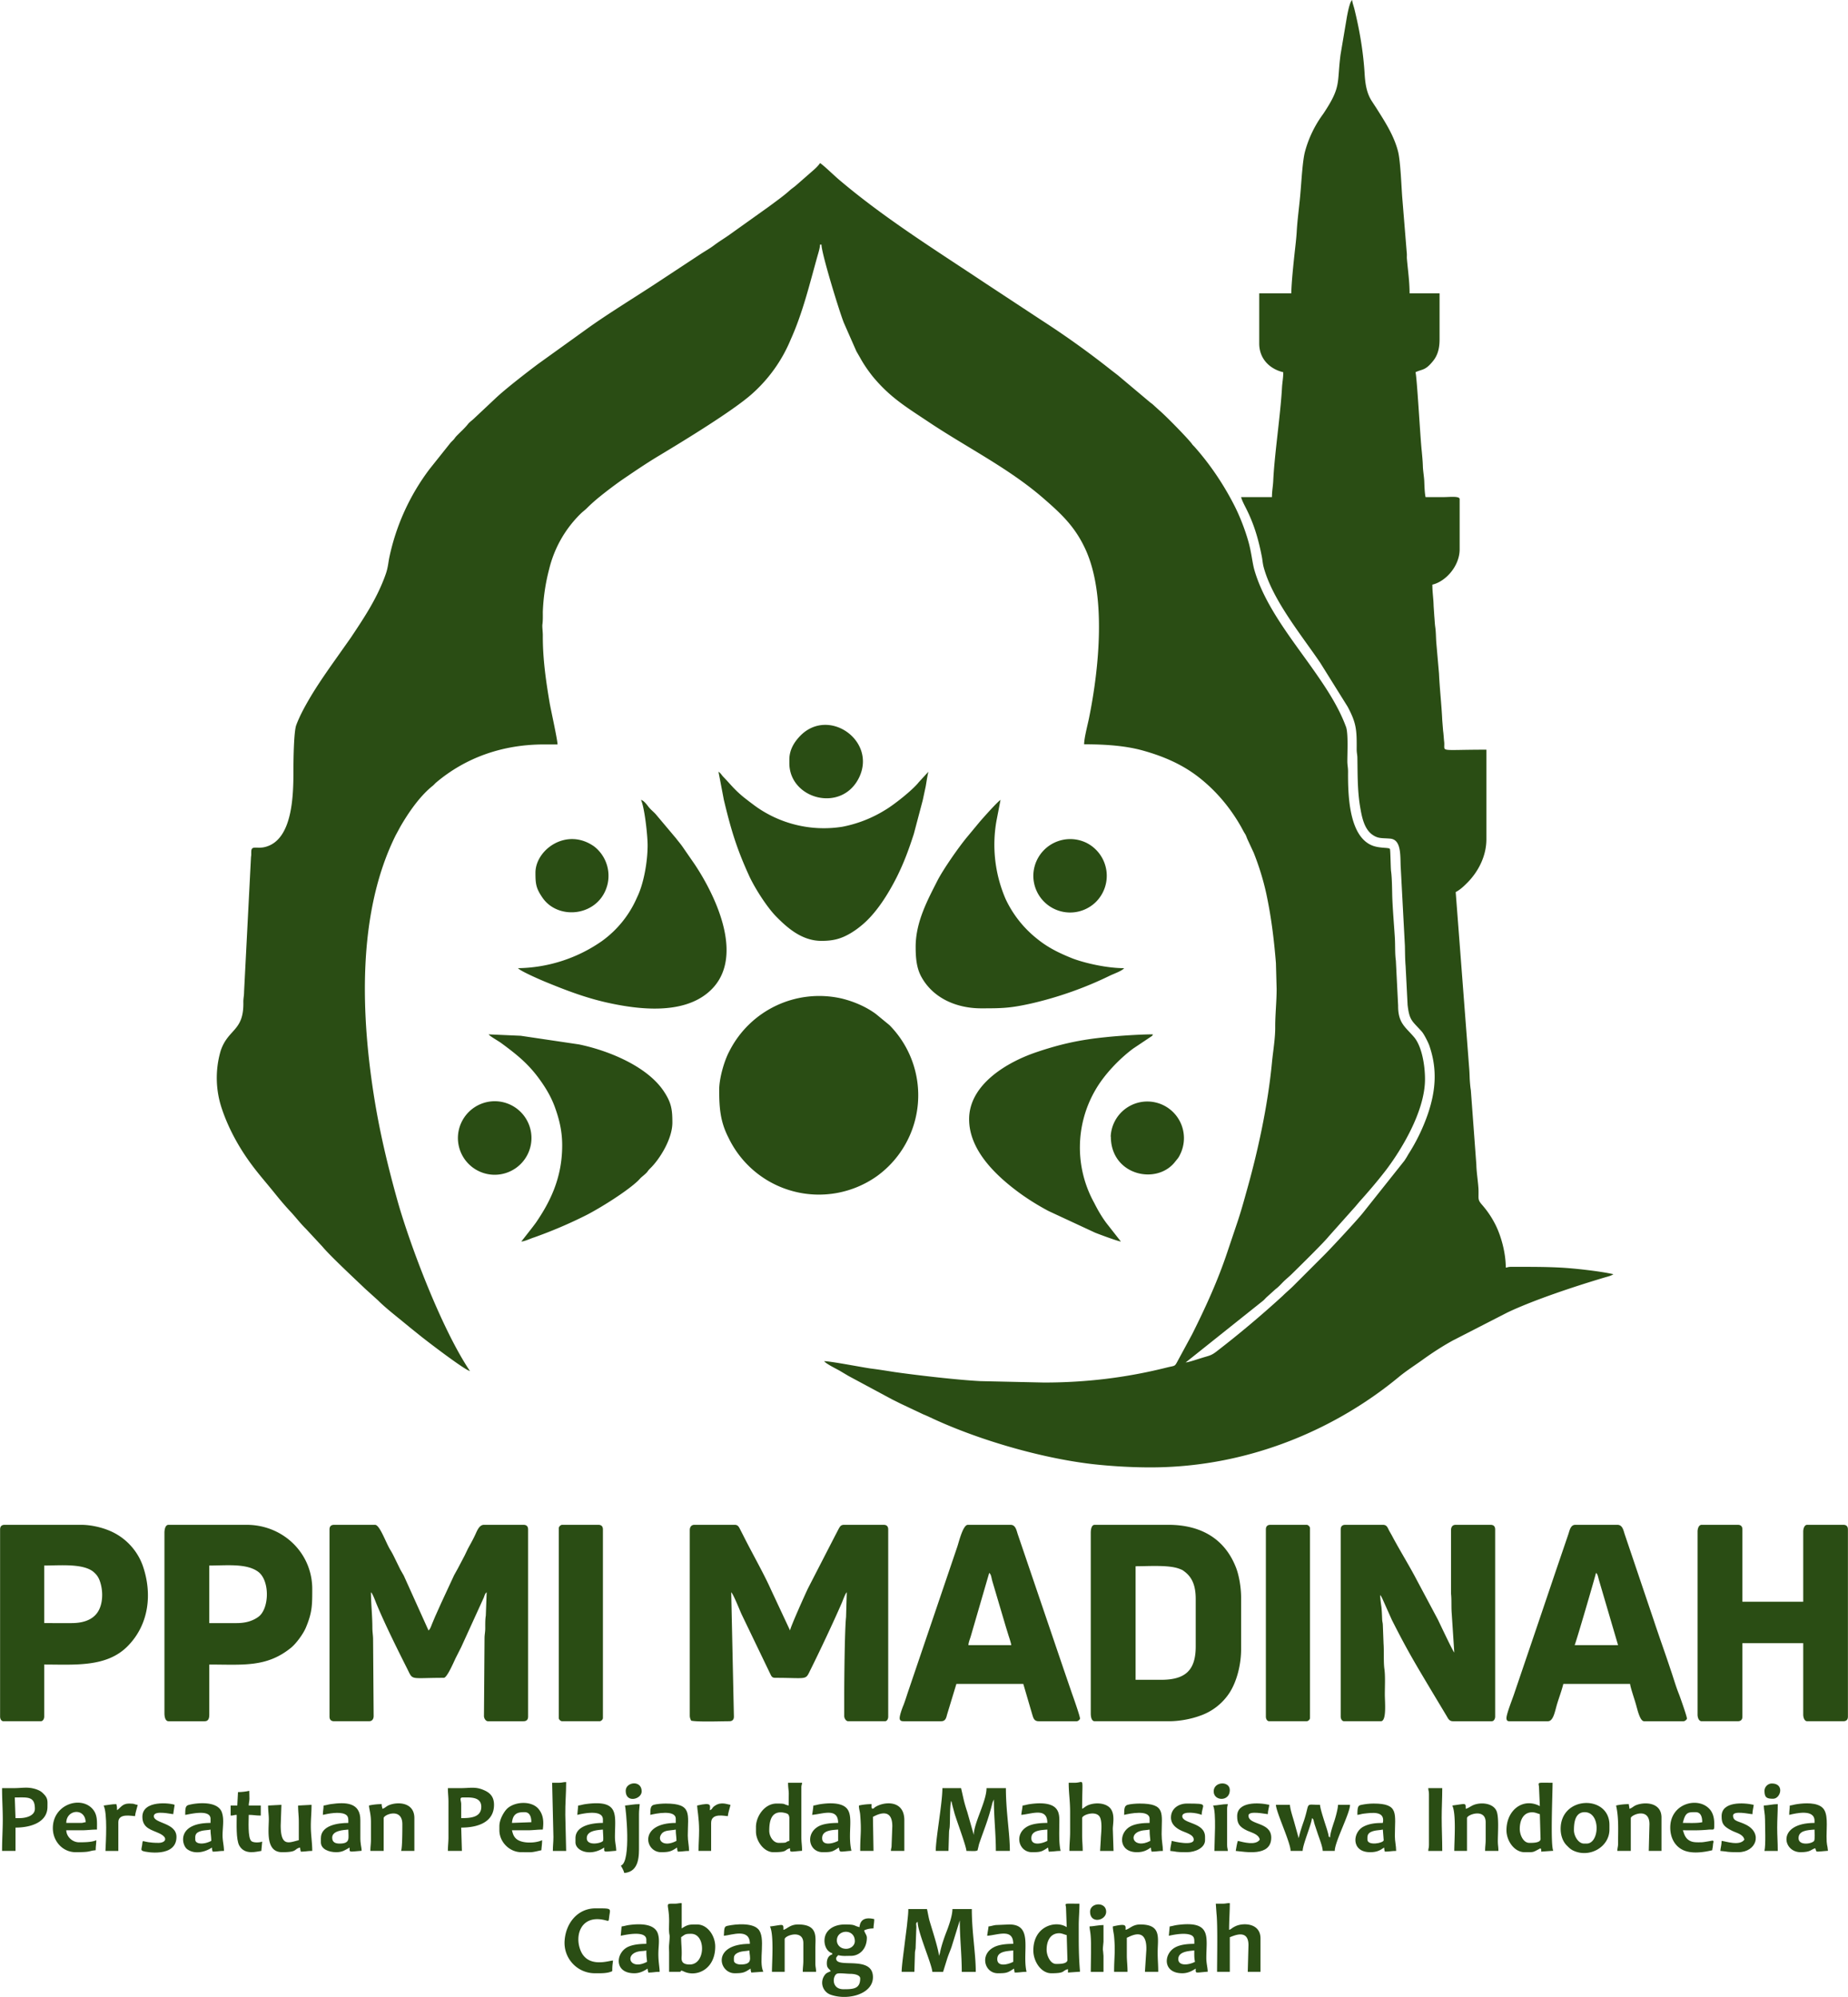 <svg xmlns="http://www.w3.org/2000/svg" xml:space="preserve" width="884.8" height="956.3" fill-rule="evenodd" clip-rule="evenodd" image-rendering="optimizeQuality" shape-rendering="geometricPrecision" text-rendering="geometricPrecision" viewBox="0 0 13064 14121">
  <style>
    path {
      fill: #2A4D14;
    }
  </style>
  <path d="m8373 9634 1 2c0-1-2-1-1-2zm756-7560h-227v355c0 107 73 180 170 203 0 41-7 72-9 109-11 197-54 477-62 661-2 39-9 71-9 113h-218c6 27 32 72 44 98 51 105 81 210 104 331 3 18 5 40 10 61 60 232 265 481 401 681l194 311c62 116 65 164 64 300 0 30 5 38 5 66 2 116 0 225 19 340 12 71 28 161 91 202 39 26 64 20 122 25 85 7 69 136 75 213l29 547c1 48 1 94 5 142l14 274c13 112 32 112 100 188 16 18 42 70 52 95 59 167 48 320-8 486a1343 1343 0 0 1-140 289c-8 15-17 29-27 44l-291 366c-40 51-225 250-276 301l-217 217c-26 26-50 45-76 71a7264 7264 0 0 1-470 395c-38 29-52 28-102 44-24 7-90 30-114 32l544-434c12-9 18-18 29-28l62-56c23-17 38-35 58-55 22-21 40-35 62-57 51-50 221-217 257-262l189-212 26-31c64-71 128-146 186-221 104-136 279-415 279-647 0-101-23-233-77-297-62-73-114-99-113-223l-16-319c-7-46-4-109-7-158-5-84-18-235-19-317-1-47-2-116-8-157-3-23-4-149-8-157-8-13-83-1-140-31-150-77-157-353-156-515 0-33-5-45-5-75 0-60 7-195-9-241-56-153-152-293-246-426-147-207-332-440-402-684-15-51-21-130-45-210-24-83-58-169-94-241-77-152-173-295-284-420-9-10-13-12-20-23-34-44-186-199-229-235l-44-40c-11-10-13-10-24-19l-226-190-48-37a6237 6237 0 0 0-490-351l-401-264c-351-234-708-456-1030-729-38-32-108-101-136-119-14 22-39 44-60 62l-111 97c-15 13-30 22-45 36-45 40-95 75-143 111l-290 207c-35 24-68 44-101 69-32 24-67 43-100 65l-302 199c-159 105-354 223-504 332l-338 243c-80 60-234 179-303 245l-149 140c-14 14-32 25-44 41-26 32-52 54-81 84-10 11-10 13-19 24l-21 21-149 187a1575 1575 0 0 0-286 630c-5 26-7 47-13 73-5 24-13 45-20 64-60 159-147 289-239 427l-137 194c-58 83-114 165-164 252-31 54-62 112-84 171-18 47-20 255-20 316 0 173-3 496-200 546-58 15-96-13-98 30-1 18 1 23-2 40l-49 953c0 33-6 46-5 80 2 202-109 182-161 340a681 681 0 0 0 10 411c38 113 95 224 160 322 71 107 133 174 209 268 36 45 72 88 111 130 39 41 73 87 114 127l116 125c54 65 228 227 300 296l94 85c41 42 116 102 163 140l67 55 66 53c43 35 312 241 353 251-202-301-424-891-512-1203-62-222-119-453-160-700-99-600-130-1329 147-1886l33-61c59-102 138-216 228-288 10-8 14-14 24-23 207-175 467-270 764-270h95c0-33-49-253-56-295-26-154-49-313-48-476 0-27-5-60-3-77 4-28 3-59 3-88a1389 1389 0 0 1 45-304 819 819 0 0 1 220-389c18-18 31-26 48-43 29-29 60-56 92-82a3144 3144 0 0 1 148-112c88-60 177-121 269-176 178-107 522-317 655-435a1052 1052 0 0 0 276-387c86-191 134-395 191-597 6-20 16-54 16-74h10c1 67 131 488 159 555l88 200 26 45c25 46 55 89 87 130 123 150 239 219 395 323 270 181 571 329 817 544 128 111 221 200 293 355 151 325 98 845 27 1195-10 50-35 142-35 187 145 0 293 9 422 46 138 39 266 94 378 179 125 95 228 216 306 352 11 19 21 40 34 60 7 13 8 19 14 33l45 97c35 88 66 185 88 285 36 167 55 324 69 494l5 184c0 90-10 178-10 265 1 83-15 172-23 255-29 305-101 636-183 923-20 73-40 143-63 211l-70 208c-67 201-154 391-248 579l-98 181c-28 52-18 39-82 55-283 71-568 106-868 106l-449-10c-161-8-452-42-606-64-58-9-113-18-169-25-58-8-283-52-330-52 15 20 89 55 114 70l59 35 307 165 60 30 161 76 33 14c336 161 793 295 1165 338 125 14 270 23 407 23 733 0 1345-299 1754-637 53-44 111-81 167-121 69-50 144-99 219-140l384-197c189-90 486-188 695-250 18-5 39-10 55-21-91-21-277-42-378-47-115-6-234-5-350-5-16 0-18 4-33 5 0-108-35-227-72-301-27-54-57-98-95-142-35-40-23-40-26-114-3-53-14-117-15-171l-39-527c-4-21-7-63-8-82-1-33-2-56-5-90l-94-1228c32-17 56-40 81-65 76-76 136-186 136-309v-633c-357 0-288 21-299-60-2-18-4-55-7-73l-6-75c-5-110-18-220-23-330l-19-218c-3-38-2-74-8-115-3-21-4-52-6-70l-5-75c-1-52-9-96-9-151 95-22 193-132 193-250v-355c0-23-73-14-113-14h-128c-6-25-8-78-9-108-1-33-9-77-10-109-1-37-5-76-8-109-10-87-33-513-44-557 47-23 68-10 122-77 32-38 48-86 48-155v-326h-212c0-84-12-163-19-246-1-14 1-27-1-41l-32-393c-6-79-12-250-29-321-29-115-93-212-154-309l-30-46c-36-54-47-115-52-184-9-161-35-315-73-470-5-20-15-47-16-64-18 13-33 99-37 119l-45 267c-27 206 8 224-123 420a800 800 0 0 0-129 268c-17 67-24 204-31 282-7 92-22 191-27 284-3 48-9 97-14 142-8 74-24 224-24 292z"/>
  <path d="M5084 7706c0 129 8 226 65 337a709 709 0 0 0 1051 273 706 706 0 0 0 88-1067l-96-79c-69-51-155-88-240-109a712 712 0 0 0-796 372c-38 71-72 194-72 273zm-2755 3109v1323c0 22 11 33 33 33h246c23 0 33-16 33-37l-4-549c-1-28-5-46-5-80 0-78-10-170-10-246 12 9 31 62 37 77 61 147 147 320 220 465 42 84 15 63 258 63 23 0 70-111 85-142l38-75 160-351c5-14 9-29 20-37l-6 165c-4 24-4 50-4 81 1 35-5 49-5 80l-4 549c0 17 13 37 28 37h251c22 0 33-11 33-33v-1323c0-22-11-33-33-33h-279c-36 0-51 49-65 77-16 34-32 61-49 93l-23 48-49 93-25 45-90 194-44 98-21 50c-7 17-14 40-26 49l-175-388-24-42-23-47c-16-32-30-64-49-94-31-51-74-176-107-176h-289c-22 0-33 11-33 33zm2547 5v1309c0 17 4 26 10 38 46 10 210 4 269 4 22 0 33-11 33-33l-19-879c15 12 63 134 73 155l204 424c8 16 12 26 35 26 239 0 209 21 252-64 65-131 157-326 217-464 8-18 25-68 36-77l-5 175c-10 92-13 460-13 539v161c0 17 13 37 28 37h260c15 0 23-17 23-33v-1323c0-22-11-33-33-33h-278c-25 0-30 13-39 28l-24 46-193 375c-17 35-125 275-127 298l-137-293c-47-106-135-261-192-375l-24-47c-9-17-15-32-39-32h-284c-22 0-33 16-33 38zm4602-5v1323c0 16 9 33 24 33h260c42 0 28-136 28-189 0-58 4-130-3-180s-2-129-6-179l-5-132c-1-21-4-20-5-43-1-28-2-54-5-84-3-21-9-63-9-86l8 11 8 16 67 150c111 219 161 301 285 509l99 165c12 19 19 42 48 42h274c15 0 24-17 24-33v-1323c0-22-11-33-33-33h-246c-23 0-33 16-33 38v448c5 45 1 95 5 142l18 275c-10-8-110-221-116-233l-153-287c-49-94-122-212-173-309l-17-30c-12-21-15-44-46-44h-265c-22 0-33 11-33 33zm-1271 1063h-179v-803c93 0 238-11 312 19 16 6 20 8 33 18 59 44 80 107 80 195v335c0 171-75 236-246 236zm-496-1039v1276c0 24 5 56 28 56h525c78 0 159-17 217-38a407 407 0 0 0 214-168c51-82 79-199 79-304v-364c0-75-16-164-38-217-77-194-240-298-477-298h-520c-23 0-28 33-28 57zm4290-9v1294c0 21 9 47 29 47h255c22 0 33-11 33-33v-519h430v505c0 21 9 47 28 47h255c22 0 33-11 33-33v-1323c0-22-11-33-33-33h-255c-19 0-28 26-28 48v496h-430v-511c0-22-11-33-33-33h-255c-20 0-29 26-29 48zm-718 292c13 10 13 24 23 58l133 453h-307c12-27 142-473 151-511zm-633 1026c0 12 3 23 19 23h274c38 0 49-67 64-119 15-50 33-96 45-145h472c2 24 31 108 40 140 11 37 29 124 59 124h279c10 0 24-13 24-19 0-15-49-154-57-174-22-54-39-116-59-173-39-118-80-231-119-349l-205-607c-9-27-15-67-52-67h-297c-33 0-40 37-49 65l-89 261-117 346-176 518c-10 32-56 146-56 176zm-3657-1026c14 11 14 28 22 58l95 321 20 65c5 15 17 51 19 67h-303c1-21 11-43 17-64l18-62 112-385zm-633 1026c0 16 7 23 28 23h265c30 0 36-22 42-47l66-217h473l63 215c8 26 13 49 46 49h269c10 0 23-13 23-19 0-17-47-150-56-175l-59-172-325-956c-9-27-15-67-51-67h-302c-34 0-62 116-74 153l-352 1037c-9 28-18 56-29 85-8 18-27 71-27 91zm-4687-671h-194v-407c122 0 265-17 347 45 83 64 77 261 1 317-39 29-89 45-154 45zm-511-638v1276c0 24 6 56 29 56h255c27 0 33-21 33-47v-354c237 0 404 22 577-118 36-29 85-95 105-141 46-109 46-160 46-275 0-256-208-454-464-454h-552c-23 0-29 33-29 57zm-656 638H312v-407c112 0 282-17 353 49 19 17 32 36 41 63 19 54 22 126 2 181-29 83-107 114-202 114zM0 10815v1323c0 16 8 33 24 33h264c15 0 24-17 24-33v-368c217 0 440 21 589-129 152-153 177-372 107-572a423 423 0 0 0-236-246c-52-22-128-41-200-41H33c-22 0-33 11-33 33zm6473-4120c0 78 6 153 43 217 85 150 251 218 420 218 149 0 206-1 357-35 191-44 382-112 555-197 25-12 85-33 99-52-122 0-280-36-368-70-94-38-172-76-249-139a781 781 0 0 1-221-280 968 968 0 0 1-65-551l29-150c-24 16-114 117-147 155l-92 111c-57 69-167 226-208 307-69 136-153 291-153 466zm378 1219c0 214 180 389 338 508 69 52 146 100 223 141l329 153c27 11 161 61 183 63l-102-130c-33-44-62-94-87-144a809 809 0 0 1 9-798c62-108 167-218 266-292l130-87c8-7 7-3 10-14-88 0-241 10-334 20-181 18-321 49-489 106-205 69-476 227-476 474zM4578 5977c0 115-27 272-75 369a743 743 0 0 1-249 309 1062 1062 0 0 1-592 191c15 21 176 90 199 99 146 60 288 114 447 148 213 46 509 79 692-70 286-232 55-696-91-914l-85-123c-14-20-29-37-45-58l-143-170c-17-19-34-31-51-52-13-17-33-45-54-50 25 51 47 249 47 321zm1229 676c87 0 142-16 209-56 26-16 46-30 69-49 108-86 195-228 256-349 51-103 84-194 119-302l63-238 21-98c6-34 11-71 19-104l-68 74c-42 54-173 158-235 195a895 895 0 0 1-305 120 830 830 0 0 1-617-147l-40-30-40-31c-68-56-90-88-142-142-16-16-18-26-37-39l38 199c51 213 91 346 181 542 40 85 126 221 194 288 82 83 183 167 315 167zM3974 8099c0 115-21 218-60 317-34 85-75 155-126 230l-24 32-79 101c27-2 64-21 90-29a3199 3199 0 0 0 374-160c98-51 275-161 357-237 12-11 19-21 31-31 54-45 29-30 61-62 62-60 155-204 155-322 0-92-7-140-59-219-119-182-401-293-602-334l-411-61-227-10c10 15 66 44 95 66 100 74 178 136 254 237 47 63 89 130 118 208 29 80 53 166 53 273zm-24 2707v1342c0 11 13 23 24 23h264c11 0 24-12 24-23v-1333c0-22-11-33-33-33h-255c-11 0-24 13-24 24zm4999 9v1323c0 16 8 33 24 33h264c11 0 24-12 24-23v-1342c0-11-13-24-24-24h-255c-22 0-33 11-33 33z"/>
  <path d="M5580 5372v24c0 256 374 356 495 98 120-258-216-494-416-293-44 45-79 100-79 171zM3237 8037a260 260 0 1 0 250-250 261 261 0 0 0-250 250zm4068-1847a260 260 0 0 0 440 190 261 261 0 0 0-64-420 261 261 0 0 0-376 230zm-3520-19c0 80 4 110 50 177 114 165 403 130 459-93a263 263 0 0 0-93-269c-195-139-416 22-416 185zm4068 1866c0 274 325 346 455 177 21-27 22-23 39-60a259 259 0 1 0-495-117zm-1479 5906h90l4-137c2-21 5-20 5-42l5-138c-1-24-5-27 9-37 0 73 100 298 104 354h76l28-90c10-32 23-60 33-90l57-184c0 126 14 241 14 364h99c0-130-28-279-28-444h-137c0 49-29 128-45 168-16 42-34 95-43 141l-7 22c-4-49-48-184-66-245-8-27-12-57-19-86h-132c0 41-6 75-9 113l-14 110c-6 55-24 176-24 221zm241-855h90l4-132c1-23 4-22 5-43 3-49 0-140 10-179l4 10 2 11 6 23 12 45c14 49 81 226 84 265 12 0 59 2 66 0 17-4 11-2 16-18l7-30c40-117 63-165 94-289 3-9 1-6 5-14l6-13c0 125 14 241 14 364h99c0-126-28-275-28-444h-137c0 94-90 246-90 331l-46-162c-26-79-26-94-44-169h-132c0 106-47 356-47 444zm-534 902c0 74-50 76-118 76-86 0-78-92-48-109 15-8 67 0 95 0 30 0 71 8 71 33zm-165-269c0-79 127-86 127 5 0 34-34 56-65 54-37-1-62-28-62-59zm160-94c-45-11-25-19-104-19-62 0-113 25-134 69-24 53-1 122 45 134v9c-26 7-38 32-38 62 0 36 14 36 28 56-19 10-30 10-43 28a90 90 0 0 0 46 140c122 41 295-7 295-125 0-159-260-58-260-132 0-12 8-14 14-24 35 8 48 5 90 5 62 0 113-50 113-128 0-20-14-31-19-52 17-9 41-14 66-14 0-24 5-36 5-66-47-11-98-9-104 57zm-1261 71c30-21 29-24 71-24 105 0 103 217-10 217-70 0-57-42-57-71 1-43-4-75-4-122zm-85 113v132h71c24 0-1-18 34-2 88 41 221-14 221-177 0-77-55-156-128-156-53 0-65-1-109 28v-179c-24 0-25 4-51 4-75 0-38-4-38 123l-1 57c2 66 9 15 1 109-2 18 0 42 0 61zm4394-723h85c1-47 62-186 66-232 15 11 8 13 22 54l19 57c10 30 34 90 35 121h85c0-65 108-266 108-326h-85c0 27-18 91-26 115-9 27-30 88-30 116-15-10-7-3-13-25l-8-29c-11-36-50-149-50-177-111 0-69-23-114 113-14 40-27 78-37 123l-32-115c-10-36-27-84-30-121h-99c1 50 104 268 104 326zm-3686-142c0-61 10-139 93-130 2 0 24 4 27 6 12 4 19 8 22 30v165c-38 9 0 14-75 14-39 0-67-46-67-85zm137-179c-43-10-15-14-85-14-87 0-146 93-146 165v33c0 68 57 146 123 146 105 0 74-16 118-28 1 32-5 25 85 18 0-38-5-58-5-98v-350c0-16 4-18 5-33h-99c0 33 4 47 5 75l-1 86zm1824 1020c0-63 26-115 86-117 21-1 40 10 56 13l5 175c0 31-60 29-81 29-39 0-66-58-66-100zm142-160c-75-50-236-10-236 165 0 76 54 161 127 161 104 0 73-18 118-29v24l85-6c-10-119-9-205-9-325 0-58 5-98 5-156-118 0-98-6-95 28l5 138zm3203-695c0-61 26-119 90-117 19 0 37 9 52 13l5 175c0 30-60 28-80 28-41 0-67-55-67-99zm142-161c-117-62-236 26-236 171 0 74 55 155 128 155 68 0 55 3 113-28 6 13 4 5 5 24l85-6c-21-40-5-402-5-481-113 0-100-6-96 29l6 136zm-2244 690h-47l5 70c9 80 4 320 4 412h90v-245c17-4 132-67 132 56l-5 189h90v-236c0-111-124-112-176-87-30 14-29 21-46 26 0-69 5-126 5-189-24 0-26 4-52 4zm-1044-855h-43c0 75 10 122 10 208v137c0 52-5 86-5 137h94c0-42-4-66-4-109v-123c0-24 103-58 127-4 18 41 5 124 5 155l-5 81h95l-5-151c-2-32 20-111-21-154-36-37-108-38-155-18-20 9-23 16-41 25 0-239 19-184-52-184zm-4328 104c49 0 132-8 132 66 0 78-83 80-142 80v-99c0-23-15-47 10-47zm-15-66h-89c0 39 4 59 4 99v246c0 40-4 60-4 99h99l-5-165c123 0 232-41 232-161 0-60-31-87-74-105-58-25-96-13-163-13zm-3118 212h-28l-5-146c89 0 142-11 142 80 0 48-59 66-109 66zm-42-212H14c0 80 5 146 5 222 0 74-5 143-5 222h95v-165c111 0 226-39 226-147 0-40 5-60-29-93-15-16-30-24-54-32-58-18-94-7-157-7zm11122 392h-19c-40 0-71-54-71-94 0-47 5-128 76-128 115 0 105 222 14 222zm-184-104c0 44 14 88 43 117 15 15 25 26 45 36 116 56 257-25 257-148v-33c0-214-345-208-345 28zm-6828 1021c41 0 89 2 123-15 0-49 4-54 5-75-27 0-181 58-231-76-41-108 9-251 176-209 28 7 24 8 28-21 7-64 27-63-96-63-127 0-211 105-219 230-8 124 90 229 214 229zM572 12890H468c0-96 134-109 137-5-15 1-17 5-33 5zm-199 37c0 93 70 170 161 170 115 0 87-9 142-14 0-31 4-43 4-71-29 15-88 15-122 15-47 0-89-40-90-85h108c43 0 67-5 109-5 0-57 6-109-37-152-87-86-275-22-275 142zm3246-37c6-74 50-76 90-76 36 0 47 34 47 71l-137 5zm-89 23v29c0 83 72 155 155 155 81 0 64 4 142-14 1-22 5-41 5-71-45 22-143 26-183-10-18-16-24-35-30-60h109c43 0 66-5 109-5 7-53 6-104-32-148-52-59-174-50-225 5-22 25-50 74-50 119zm8367-23c18-77 37-76 90-76 37 0 47 33 47 71-37 8-92 5-137 5zm-89 33c0 70 31 131 91 159s145 16 206 1c1-15 4-19 5-38 2-22 9-28-4-30-2 0-60 12-81 12-37 0-69 3-98-25-21-22-24-48-30-60 65 0 113 2 176-4 47-5 46 13 46-44 0-45-12-81-36-105-83-86-275-36-275 134zm-289-133c0-20-3-14-4-33-29 0-67 4-90 10 20 87 14 179 14 269 0 26-5 28-5 52h95v-232c0-22 132-80 132 43l-5 189h90v-236c0-110-122-112-181-87-19 8-27 20-46 25zm-8816 0c-2-18-5-12-5-33-29 0-67 4-90 10 3 35 14 60 14 118v123c0 34-4 47-4 80h94v-232c0-25 132-77 132 43 0 40 0 169-9 189h94v-232c0-114-120-117-181-91-19 8-26 20-45 25zm3463 0c-7-12-5-12-5-33-28 0-66 4-89 10 0 26 7 40 9 66 10 126 0 137 0 255h94l-4-241c9-3 137-84 137 66l-5 133c0 23-4 21-5 42h95v-217c0-147-146-132-206-93-13 9-4 8-21 12zm1791 856c0-28 11-48-90-24 0 24 7 49 9 71 10 112 0 144 0 250h95c0-45-5-77-5-118v-123c16-4 143-89 138 85l-10 156h94c0-52-4-85-4-137 0-102 30-198-123-198-55 0-74 31-104 38zm2405-856c0-30 2-37-32-32l-63 9c29 59 14 252 14 321h90v-232c0-25 132-72 132 29v123c0 34-4 47-4 80h94c0-30-4-39-4-71 0-57 9-172-10-213-26-57-118-63-170-37-16 8-30 19-47 23zm-4824 856c0-31 2-38-32-33-15 2-47 8-63 9 29 59 14 252 14 321h90v-231c0-26 132-72 132 28v123c0 34-4 47-4 80h94c0-27-5-32-5-61v-109c0-73 22-165-122-165-57 0-76 31-104 38zm-3643-879c0 40 5 64 5 99-1 83-22 231 94 231 112 0 81-22 127-33 1 15 3 18 5 29 34 0 48-5 81-5 0-58-10-113-10-175 0-56 5-94 5-151l-95 5c0 44 5 72 5 118v127c-69 17-128 50-128-104l5-146-94 5zm5155 1086c0-52 58-56 113-61v80c-40 21-113 37-113-19zm-62-231c-1 19-8 47-9 66 77-6 184-54 184 57-49 0-102 5-137 24-102 52-66 184 28 184 61 0 69-3 114-33l5 28c35 0 51-5 84-5-33-143 51-335-122-335l-95 4c-22 3-33 8-52 10zm303-624c0-53 58-57 113-61v80c-40 21-113 36-113-19zm-62-231c-1 19-8 47-9 66 77-7 184-54 184 57-49 0-102 5-137 23-102 53-66 184 28 184 61 0 69-3 114-33l5 29c35 0 51-5 84-5-14-60-9-143-9-217 0-40-7-67-27-87-40-40-127-35-181-27-22 3-33 8-52 10zm-1417 231c0-53 58-57 113-61v80c-40 21-113 36-113-19zm-62-231c-1 16-6 50-9 66 75-6 184-53 184 57-48 0-105 5-140 25-94 53-66 182 31 182 62 0 69-3 114-33 8 38-1 30 89 23-29-126 19-248-36-303-40-40-127-35-181-27-22 3-33 8-52 10zm-4370 241c0-23-5-47 39-60 23-7 46-6 69-11 0 34 5 47 5 80-53 28-113 24-113-9zm-71-175c22-2 179-45 179 28v29c-237 0-207 153-166 185 52 39 125 23 176-11 0 15 2 18 5 29 34 0 47-5 80-5 0-36-10-71-10-109 0-59 12-111-4-161-27-86-178-71-236-55-22 6-24 23-24 70zm2839 165c0-51 65-57 114-61 0 21 5 69 1 79-6 17-115 41-115-18zm-61-231-6 66c38-9 181-41 181 33v24c-75 0-194 18-194 108v29c0 62 106 103 203 37 0 37-7 30 85 23 0-32-9-58-9-98 0-154 37-266-208-232-22 3-33 8-52 10zm482 1025c0 52 4 58 5 80-119 63-161-49-64-72 20-5 40-3 59-8zm-175-170-6 66c38-8 181-39 181 28v29c-47 0-97 5-133 23-84 43-96 185 48 185 40 0 70-17 94-33 1 14 3 17 5 28 34 0 47-5 80-5 0-31-9-69-9-127 0-55 12-105-6-150-29-68-137-63-202-54-22 3-33 8-52 10zm3936 231c0-51 65-57 113-61 0 33-1 54 5 80-45 24-118 31-118-19zm-61-231-6 66c40-9 115-23 157-5 27 12 23 36 23 62-48 0-98 5-135 25-84 46-89 183 50 183 41 0 70-17 95-33 0 37-7 29 85 22-1-32-10-58-10-98 0-146 41-266-208-232-21 3-33 8-51 10z"/>
  <path d="M5188 13863c0-24-5-44 40-60 22-7 46-6 69-11 4 55 26 99-62 99-21 0-47-9-47-28zm-71-175c57-5 184-56 184 57-273 0-220 208-108 208 61 0 72-6 113-33 0 14 2 17 5 28l85-6c-36-72 21-244-37-302-44-45-157-35-214-23-22 5-26 7-28 71zm3010-751c0 47 5 61 5 80-118 62-164-49-63-72 16-4 40-4 58-8zm-180-104c37-9 180-39 180 28v29c-47 0-97 5-133 23-89 45-88 184 43 184 47 0 71-14 99-33 1 15 2 18 5 29 34 0 47-5 80-5 0-37-9-69-9-118 0-149 31-217-156-217-25 0-65 3-85 9-21 7-24 24-24 71zm1720 175c0-23-4-47 40-60 23-7 46-6 69-11l6 75c0 21-115 42-115-4zm-71-175c19-2 28-7 48-9 55-6 150-21 132 66-53 0-91 5-129 22-87 37-99 185 39 185 49 0 70-13 99-33 1 15 2 18 5 29 34 0 47-5 80-5 0-35-9-69-9-104 0-160 32-231-151-231-29 0-61 4-85 9-23 5-29 10-29 71zm3119 165c0-53 58-57 113-61 0 17 3 66-2 78-9 22-111 40-111-17zm-62-231c0 23-4 36-4 66 50-12 179-42 179 42v15c-267 0-227 207-99 207 74 0 74-20 104-28 14 30-12 26 90 18-4-48-10-32-10-103 0-73 12-161-27-200-40-40-127-35-181-27-22 3-33 8-52 10zm-7876 170c0 34 5 52 5 80-91 48-140-4-106-49 20-29 64-23 101-31zm-180-104c37-9 180-39 180 28v29c-262 0-220 207-104 207 58 0 73-6 113-33 1 15 2 18 5 29 34 0 47-5 80-5 0-35-9-70-9-109 0-152 34-226-156-226-25 0-65 3-85 9-21 7-24 24-24 71zm-2249 161c0-50 80-54 114-57 0 60 17 99-62 99-31 0-52-10-52-42zm-61-227c0 27-5 36-5 66 39-9 115-24 156-5 27 12 24 36 24 62-73 0-194 17-194 108v29c0 48 55 70 109 70 45 0 65-17 94-33 0 37-7 30 85 23 0-28-10-43-9-103v-113c1-127-104-129-209-114-21 3-32 8-51 10zm-1281 80c0 82 68 92 120 117 66 31 44 67-6 67-129 0-108-36-116 17-4 26-11 34 6 41 20 8 237 47 237-100 0-102-160-94-160-147 0-44 124-14 137-14l10-66c-27-12-228-37-228 85zm7740-5c0 49 12 75 72 103 34 15 80 25 88 63-29 44-117 18-155 9-5 10-13 57-15 71 61 5 251 45 251-94 0-114-161-86-161-156 0-38 123-10 137-10 0-25 8-44 10-66-75-17-227-24-227 80zm-468 10c0 47 35 73 66 89 34 18 95 29 95 67 0 47-141 13-156 9-2 25-10 42-10 71 55 5 28 9 118 9 58 0 128-30 128-85v-23c0-106-161-91-161-147 0-39 108-23 137-9 2-75 57-80-104-80-61 0-113 37-113 99zm3893-10c0 51 11 72 73 103 34 17 79 24 88 63-33 48-134 11-161 9 0 29-7 46-9 71 62 5 39 9 127 9 126 0 174-132 57-193-53-28-94-23-94-66 0-38 119-10 137-10 0-25 7-44 9-66-74-17-227-24-227 80zm-10489-170-5 95h-47v71c24 0 21-5 43-5 0 59-6 173 18 217 40 71 126 41 156 38l6-66c-18 8-64 9-77-4-26-25-18-143-18-185 33 0 49 5 85 5v-71h-85c0-21 4-23 5-47l-1-57c-21 5-54 9-80 9zm2268-66h-47l9 383c0 40-4 60-4 99h94l-6-255c-1-82 6-149 6-232-24 0-26 5-52 5zm468 161c5 10 47 398-29 425 8 14 20 35 24 52 109-9 104-127 104-194v-222c0-30 4-49 5-71-40 0-70 7-104 10zm5684-81v359c0 24-4 22-5 43h99c0-85-4-153-4-236 0-74 4-133 4-208h-99c1 21 5 19 5 42zm-5084 114c0-32 20-59-90-33 0 22 14 89 14 175 0 55-4 91-4 146h89v-198c0-74 98-48 118-48 2-23 14-57 19-80-21-2-66-25-111 7-23 15-15 24-35 31zm-4191 0c0-24-1-25-5-43-32 0-61 7-90 10 28 57 16 252 13 321h91v-203c0-67 98-43 118-43 2-23 14-57 19-80-28-2-13-9-61-9s-59 29-85 47zm6875 822c1 17 7 45 8 62 6 56 1 191 1 259h90v-113c-4-70-8-14 0-100v-118c-34 0-69 9-99 10zm4767-855c1 32 9 59 9 99 0 53 6 177-4 222h94c0-61-4-105-4-165 0-61 4-105 4-166-34 0-68 9-99 10zm-3893 0c24 50 9 261 9 321h95c-1-21-5-19-5-43v-255c0-16 3-18 5-33-38 0-72 9-104 10zm-4153-104c0 90 113 60 113 4 0-82-113-68-113-4zm3283 855c0 88 114 64 114 0 0-73-114-66-114 0zm874-851c0 70 114 74 114-9 0-67-114-62-114 9zm3894-4c0 49 18 56 61 56 54 0 83-108-9-108-28 0-52 24-52 52z"/>
</svg>
